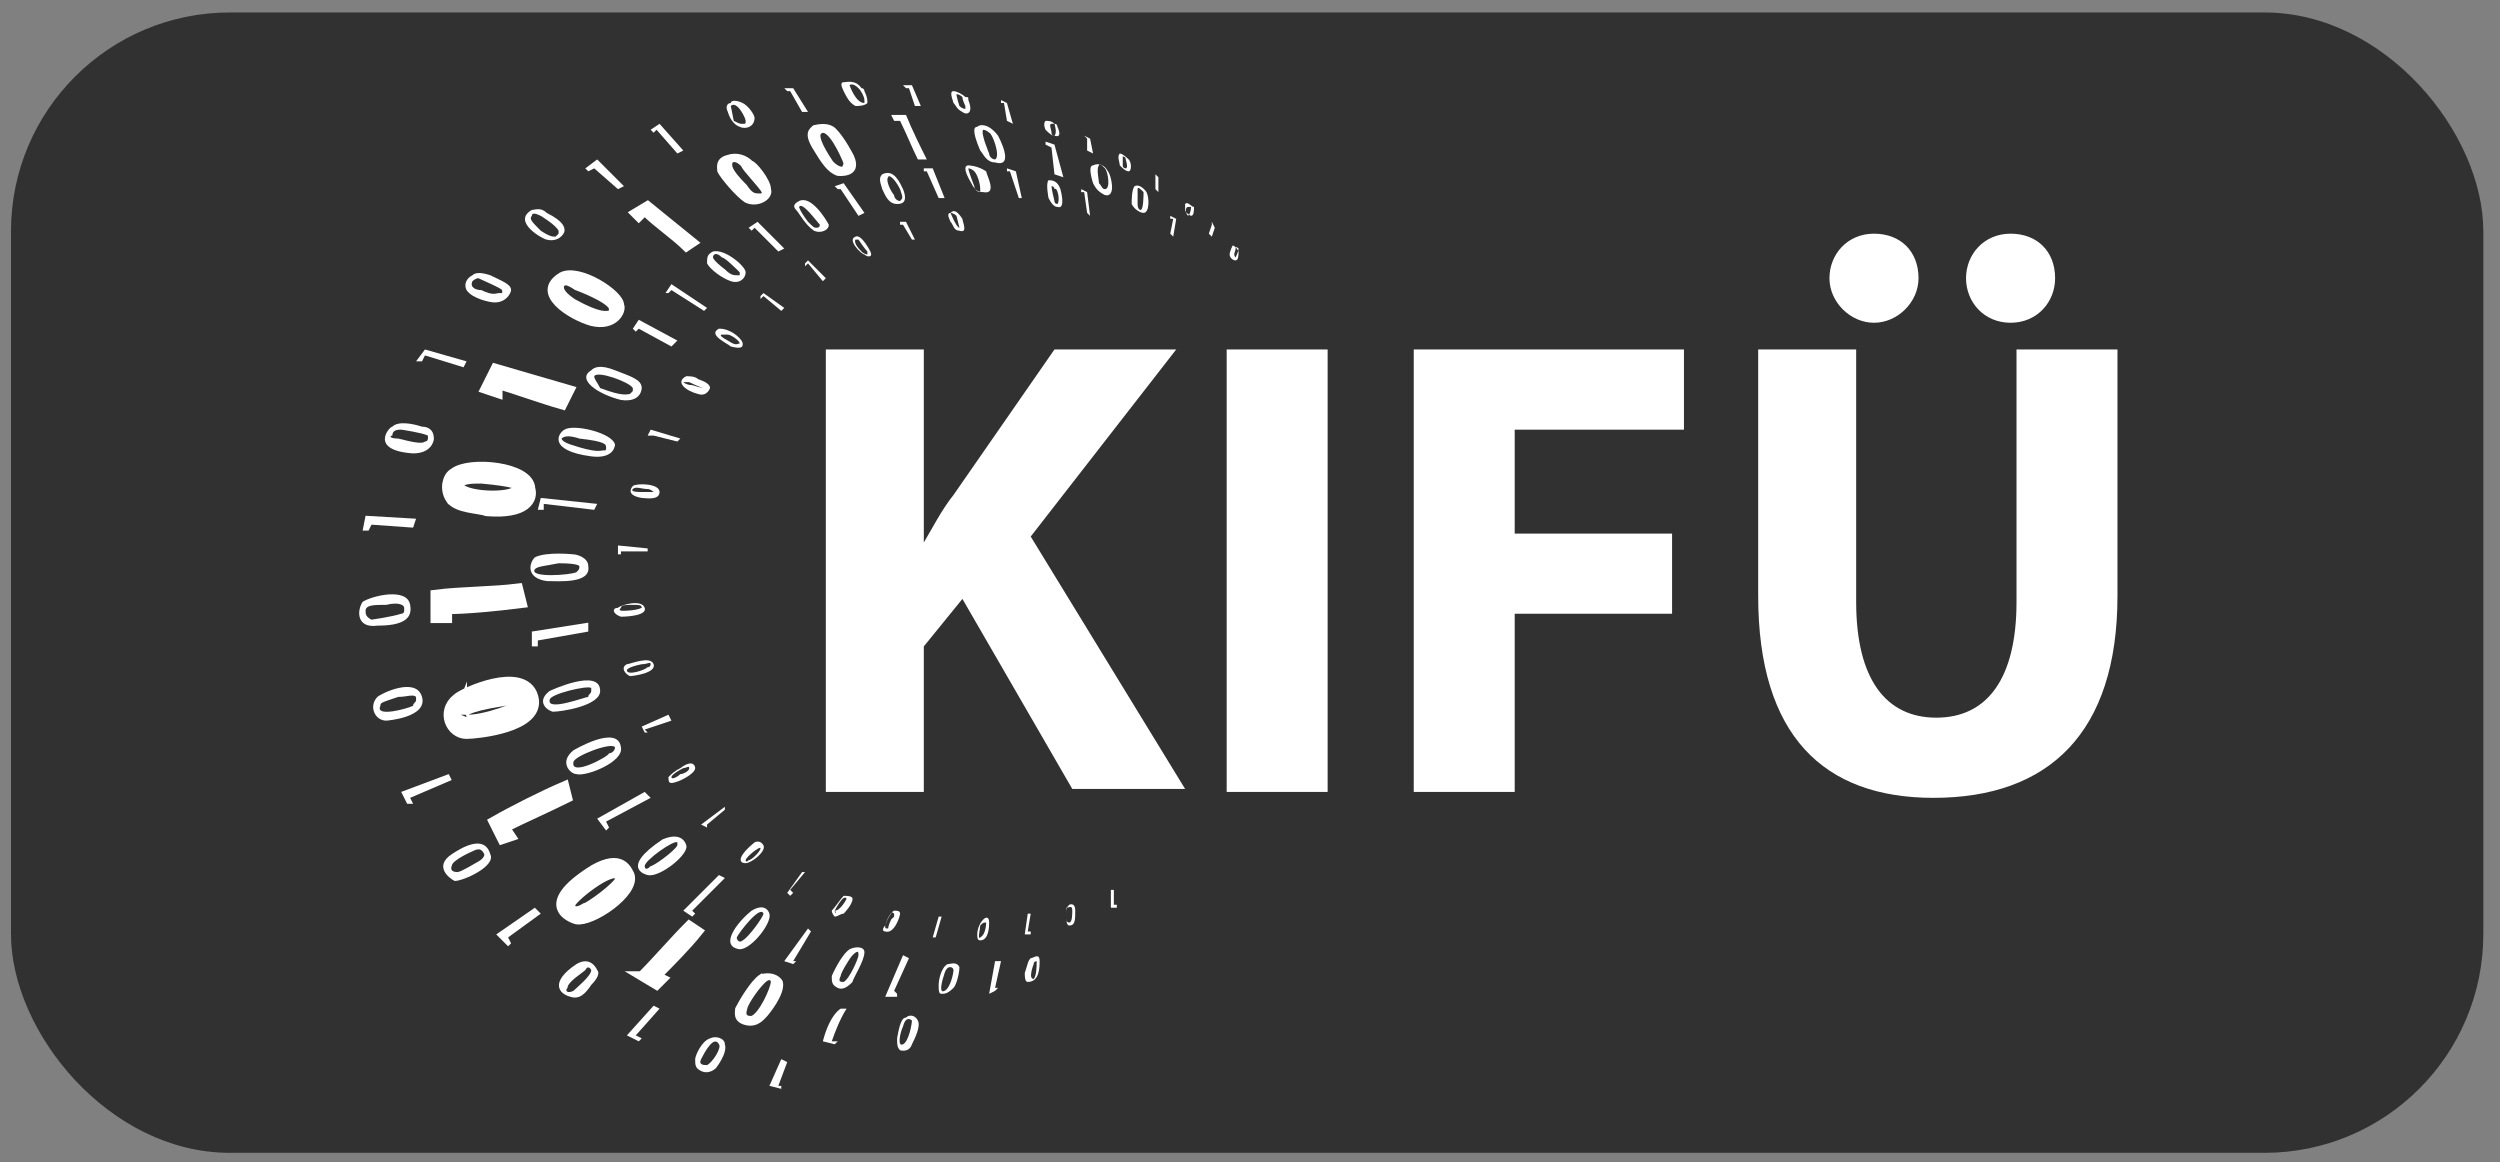 <?xml version="1.0" encoding="UTF-8" standalone="no"?>
<!-- Generator: Adobe Illustrator 21.0.0, SVG Export Plug-In . SVG Version: 6.00 Build 0)  -->

<svg
   xmlns:dc="http://purl.org/dc/elements/1.1/"
   xmlns:cc="http://creativecommons.org/ns#"
   xmlns:rdf="http://www.w3.org/1999/02/22-rdf-syntax-ns#"
   xmlns:svg="http://www.w3.org/2000/svg"
   xmlns="http://www.w3.org/2000/svg"
   xmlns:xlink="http://www.w3.org/1999/xlink"
   xmlns:sodipodi="http://sodipodi.sourceforge.net/DTD/sodipodi-0.dtd"
   xmlns:inkscape="http://www.inkscape.org/namespaces/inkscape"
   version="1.1"
   id="Réteg_1"
   x="0px"
   y="0px"
   width="114"
   height="53"
   viewBox="0 0 114 53"
   xml:space="preserve"
   sodipodi:docname="logo_kifu_gomb.svg"
   inkscape:version="0.92.3 (2405546, 2018-03-11)"><rect x="0" y="0" width="114" height="53" fill="#808080" stroke="none"/><defs
   id="defs962" /><sodipodi:namedview
   pagecolor="#ffffff"
   bordercolor="#666666"
   borderopacity="1"
   objecttolerance="10"
   gridtolerance="10"
   guidetolerance="10"
   inkscape:pageopacity="0"
   inkscape:pageshadow="2"
   inkscape:window-width="1920"
   inkscape:window-height="1020"
   id="namedview960"
   showgrid="false"
   inkscape:zoom="11.471572"
   inkscape:cx="57.764889"
   inkscape:cy="20.014262"
   inkscape:window-x="0"
   inkscape:window-y="31"
   inkscape:window-maximized="1"
   inkscape:current-layer="layer1" />
<style
   type="text/css"
   id="style507">
	.st0{display:none;}
	.st1{fill:#FFFFFF;}
	.st2{clip-path:url(#SVGID_2_);fill:#FFFFFF;}
	.st3{clip-path:url(#SVGID_4_);fill:#FFFFFF;}
	.st4{clip-path:url(#SVGID_6_);fill:#FFFFFF;}
	.st5{clip-path:url(#SVGID_8_);fill:#FFFFFF;}
	.st6{clip-path:url(#SVGID_10_);fill:#FFFFFF;}
	.st7{clip-path:url(#SVGID_12_);fill:#FFFFFF;}
	.st8{clip-path:url(#SVGID_14_);fill:#FFFFFF;}
	.st9{clip-path:url(#SVGID_16_);fill:#FFFFFF;}
	.st10{clip-path:url(#SVGID_18_);fill:#FFFFFF;}
	.st11{clip-path:url(#SVGID_20_);fill:#FFFFFF;}
	.st12{clip-path:url(#SVGID_22_);fill:#FFFFFF;}
	.st13{clip-path:url(#SVGID_24_);fill:#FFFFFF;}
	.st14{clip-path:url(#SVGID_26_);fill:#FFFFFF;}
	.st15{clip-path:url(#SVGID_28_);fill:#FFFFFF;}
	.st16{clip-path:url(#SVGID_28_);fill:none;stroke:#FFFFFF;stroke-width:0.106;stroke-miterlimit:10;}
	.st17{clip-path:url(#SVGID_28_);fill:none;stroke:#FFFFFF;stroke-width:0.317;stroke-miterlimit:10;}
	.st18{clip-path:url(#SVGID_28_);fill:none;stroke:#FFFFFF;stroke-width:0.423;stroke-miterlimit:10;}
	.st19{clip-path:url(#SVGID_28_);fill:none;stroke:#FFFFFF;stroke-width:0.431;stroke-miterlimit:10;}
	.st20{clip-path:url(#SVGID_28_);fill:none;stroke:#FFFFFF;stroke-width:0.427;stroke-miterlimit:10;}
	.st21{clip-path:url(#SVGID_28_);fill:none;stroke:#FFFFFF;stroke-width:0.211;stroke-miterlimit:10;}
	.st22{clip-path:url(#SVGID_30_);fill:#FFFFFF;}
	.st23{clip-path:url(#SVGID_32_);fill:#FFFFFF;}
	.st24{clip-path:url(#SVGID_34_);fill:#FFFFFF;}
	.st25{clip-path:url(#SVGID_36_);fill:#FFFFFF;}
	.st26{clip-path:url(#SVGID_38_);fill:#FFFFFF;}
	.st27{clip-path:url(#SVGID_40_);fill:#FFFFFF;}
	.st28{clip-path:url(#SVGID_42_);fill:#FFFFFF;}
	.st29{clip-path:url(#SVGID_44_);fill:#FFFFFF;}
	.st30{clip-path:url(#SVGID_46_);fill:#FFFFFF;}
	.st31{clip-path:url(#SVGID_48_);fill:#FFFFFF;}
	.st32{clip-path:url(#SVGID_50_);fill:#FFFFFF;}
	.st33{clip-path:url(#SVGID_52_);fill:#FFFFFF;}
	.st34{clip-path:url(#SVGID_54_);fill:#FFFFFF;}
</style>
<rect
   x="-0.4"
   y="17.7"
   class="st0"
   width="60.8"
   height="35"
   id="rect509"
   style="display:none" />





































































<g
   inkscape:groupmode="layer"
   id="layer1"
   inkscape:label="Layer 1"
   style="display:inline"
   transform="translate(0,18.2)"><rect
     style="fill:#313131;fill-opacity:1;stroke-width:1.655"
     id="rect966"
     width="112.739"
     height="52"
     x="0.501"
     y="-17.631"
     ry="9.978" /></g><g
   inkscape:groupmode="layer"
   id="layer2"
   inkscape:label="Layer 2"
   transform="translate(0,18.2)"><polygon
     style="fill:#FFFFFF"
     class="st1"
     points="25.5,28.1 25.7,28.1 25.7,28 25.6,28 25.6,27.5 25.5,27.5 "
     id="polygon511"
     transform="matrix(1.354,0,0,1.354,16.129,-14.856)" /><g
     id="g523"
     transform="matrix(1.354,0,0,1.354,16.129,-14.856)">
	<defs
   id="defs514">
		<rect
   id="SVGID_1_"
   x="0.1"
   y="0.2"
   width="59.4"
   height="34" />
	</defs>
	<clipPath
   id="SVGID_2_">
		<use
   xlink:href="#SVGID_1_"
   style="overflow:visible"
   id="use516"
   x="0"
   y="0"
   width="100%"
   height="100%" />
	</clipPath>
	<path
   class="st2"
   d="m 21.3,28.6 v 0 c 0,0 0,0.4 -0.2,0.5 -0.1,0.1 0,-0.3 0,-0.4 0.1,-0.1 0.1,-0.1 0.2,-0.1 0,-0.1 0,-0.1 0,0 0,0 0,0 0,0 M 21.2,28.5 C 21.1,28.6 21,28.8 21,29 c 0,0.1 0,0.2 0.1,0.2 0.3,0 0.3,-0.5 0.3,-0.6 0,-0.2 -0.1,-0.2 -0.2,-0.1"
   clip-path="url(#SVGID_2_)"
   id="path519"
   inkscape:connector-curvature="0"
   style="fill:#FFFFFF" />
	<path
   class="st2"
   d="m 24.2,28.2 c 0,0.1 0,0.4 -0.1,0.4 0,0 -0.1,0 -0.1,-0.1 0,0 0,-0.3 0,-0.4 0.1,0 0.2,-0.1 0.2,0.1 0,-0.1 0,-0.1 0,0 M 24.1,28 C 24,28.1 24,28.1 24,28.4 c 0,0.1 0,0.3 0.1,0.3 0.2,0 0.2,-0.2 0.2,-0.5 0,-0.3 -0.2,-0.2 -0.2,-0.2"
   clip-path="url(#SVGID_2_)"
   id="path521"
   inkscape:connector-curvature="0"
   style="fill:#FFFFFF" />
</g><polygon
     style="fill:#FFFFFF"
     class="st1"
     points="19.5,29.1 19.7,29.1 19.6,29.1 19.8,28.4 19.7,28.4 "
     id="polygon525"
     transform="matrix(1.354,0,0,1.354,16.129,-14.856)" /><polygon
     style="fill:#FFFFFF"
     class="st1"
     points="22.6,29 22.8,29 22.8,28.9 22.7,28.9 22.8,28.3 22.7,28.3 "
     id="polygon527"
     transform="matrix(1.354,0,0,1.354,16.129,-14.856)" /><g
     id="g539"
     transform="matrix(1.354,0,0,1.354,16.129,-14.856)">
	<defs
   id="defs530">
		<rect
   id="SVGID_3_"
   x="0.1"
   y="0.2"
   width="59.4"
   height="34" />
	</defs>
	<clipPath
   id="SVGID_4_">
		<use
   xlink:href="#SVGID_3_"
   style="overflow:visible"
   id="use532"
   x="0"
   y="0"
   width="100%"
   height="100%" />
	</clipPath>
	<path
   class="st3"
   d="m 16.2,28.2 c 0,0 0.3,-0.6 0.4,-0.4 0,0 0,0 0,0 0,0 -0.2,0.4 -0.4,0.4 0.1,0.1 0,0.1 0,0 m 0,0.2 c 0.1,0 0.2,-0.1 0.3,-0.1 0,0 0.3,-0.3 0.3,-0.5 0,-0.1 -0.2,-0.1 -0.3,-0.1 -0.1,0.1 -0.3,0.4 -0.4,0.5 0,0 0,0.1 0.1,0.2"
   clip-path="url(#SVGID_4_)"
   id="path535"
   inkscape:connector-curvature="0"
   style="fill:#FFFFFF" />
	<path
   class="st3"
   d="m 17.9,28.7 c 0,0 0,-0.1 0,0 0.1,-0.3 0.2,-0.4 0.2,-0.4 0,-0.1 0.1,0 0.1,0 0,0 0,0 0,0 0,0 0,0.1 0,0.1 l -0.1,0.1 C 18,28.7 18,28.8 18,28.8 c -0.1,0 -0.1,0 -0.1,-0.1 m 0,0.2 c 0.3,0.1 0.5,-0.5 0.5,-0.6 0,-0.1 -0.1,-0.1 -0.2,-0.1 -0.2,0.1 -0.3,0.5 -0.3,0.5 -0.1,0.1 -0.1,0.2 0,0.2"
   clip-path="url(#SVGID_4_)"
   id="path537"
   inkscape:connector-curvature="0"
   style="fill:#FFFFFF" />
</g><polygon
     style="fill:#FFFFFF"
     class="st1"
     points="9.8,22.2 9.9,22.2 9.8,22.1 10.7,21.8 10.6,21.6 9.7,22 "
     id="polygon541"
     transform="matrix(1.354,0,0,1.354,16.129,-14.856)" /><g
     id="g551"
     transform="matrix(1.354,0,0,1.354,16.129,-14.856)">
	<defs
   id="defs544">
		<rect
   id="SVGID_5_"
   x="0.1"
   y="0.2"
   width="59.4"
   height="34" />
	</defs>
	<clipPath
   id="SVGID_6_">
		<use
   xlink:href="#SVGID_5_"
   style="overflow:visible"
   id="use546"
   x="0"
   y="0"
   width="100%"
   height="100%" />
	</clipPath>
	<path
   class="st4"
   d="m 10.7,23.7 c 0,0 0,-0.1 0.4,-0.3 0.1,0 0.2,-0.1 0.2,0 0,0 0,0 0,0 0,0.1 -0.2,0.2 -0.3,0.2 -0.1,0.1 -0.3,0.2 -0.3,0.1 m 0.8,-0.3 c 0,-0.1 -0.1,-0.3 -0.5,0 -0.2,0.1 -0.3,0.2 -0.4,0.3 0,0.1 0,0.2 0.1,0.2 0.2,0 0.8,-0.3 0.8,-0.5"
   clip-path="url(#SVGID_6_)"
   id="path549"
   inkscape:connector-curvature="0"
   style="fill:#FFFFFF" />
</g><polygon
     style="fill:#FFFFFF"
     class="st1"
     points="14.7,27.7 14.8,27.6 14.7,27.5 15.2,26.9 15.1,26.9 14.6,27.6 "
     id="polygon553"
     transform="matrix(1.354,0,0,1.354,16.129,-14.856)" /><polygon
     style="fill:#FFFFFF"
     class="st1"
     points="12.5,24.7 11.7,25.3 11.9,25.4 11.9,25.3 12.5,24.8 "
     id="polygon555"
     transform="matrix(1.354,0,0,1.354,16.129,-14.856)" /><g
     id="g565"
     transform="matrix(1.354,0,0,1.354,16.129,-14.856)">
	<defs
   id="defs558">
		<rect
   id="SVGID_7_"
   x="0.1"
   y="0.2"
   width="59.4"
   height="34" />
	</defs>
	<clipPath
   id="SVGID_8_">
		<use
   xlink:href="#SVGID_7_"
   style="overflow:visible"
   id="use560"
   x="0"
   y="0"
   width="100%"
   height="100%" />
	</clipPath>
	<path
   class="st5"
   d="m 13.2,26.5 c 0,-0.1 0.5,-0.5 0.5,-0.4 0,0 0,0 0,0 0,0.1 -0.3,0.4 -0.4,0.4 -0.1,0.1 -0.1,0 -0.1,0 m 0,0.1 c 0.2,0 0.7,-0.4 0.6,-0.6 0,0 -0.1,-0.2 -0.3,-0.1 -0.5,0.4 -0.6,0.7 -0.3,0.7"
   clip-path="url(#SVGID_8_)"
   id="path563"
   inkscape:connector-curvature="0"
   style="fill:#FFFFFF" />
</g><polygon
     style="fill:#FFFFFF"
     class="st1"
     points="9,16.2 9,16.1 9.9,16.1 9.9,16 8.9,15.9 8.9,16.2 "
     id="polygon567"
     transform="matrix(1.354,0,0,1.354,16.129,-14.856)" /><g
     id="g581"
     transform="matrix(1.354,0,0,1.354,16.129,-14.856)">
	<defs
   id="defs570">
		<rect
   id="SVGID_9_"
   x="0.1"
   y="0.2"
   width="59.4"
   height="34" />
	</defs>
	<clipPath
   id="SVGID_10_">
		<use
   xlink:href="#SVGID_9_"
   style="overflow:visible"
   id="use572"
   x="0"
   y="0"
   width="100%"
   height="100%" />
	</clipPath>
	<path
   class="st6"
   d="m 9.7,18 c 0,0 0,0.1 0,0 -0.2,0.1 -0.6,0.1 -0.6,0.1 -0.1,0 -0.2,0 -0.1,-0.1 0,-0.1 0.2,-0.1 0.4,-0.1 0.2,0 0.3,0 0.3,0.1 0,0 0,0 0,0 m 0.1,0 C 9.7,17.7 9,17.9 8.9,18 8.7,18 8.7,18.2 9,18.3 c 0,0 0.9,0 0.8,-0.3"
   clip-path="url(#SVGID_10_)"
   id="path575"
   inkscape:connector-curvature="0"
   style="fill:#FFFFFF" />
	<path
   class="st6"
   d="m 9.4,14 c 0.1,-0.1 0.3,0 0.5,0 0.1,0 0.2,0.1 0.2,0.1 0,0 0,0 0,0 -0.1,0 -0.3,0 -0.4,0 -0.1,0 -0.4,0 -0.3,-0.1 m 0.9,0.1 c 0,-0.3 -0.8,-0.3 -0.9,-0.2 0,0 -0.3,0.3 0.3,0.4 0.1,0 0.6,0.1 0.6,-0.2"
   clip-path="url(#SVGID_10_)"
   id="path577"
   inkscape:connector-curvature="0"
   style="fill:#FFFFFF" />
	<path
   class="st6"
   d="m 9.2,20.1 c 0,0 0,-0.1 0.5,-0.2 0.2,0 0.3,-0.1 0.3,0 0,0 0,0 0,0 0,0 0,0.1 -0.1,0.1 -0.1,0.1 -0.7,0.3 -0.7,0.1 m 0.9,-0.2 c -0.1,-0.3 -0.8,0 -0.9,0 -0.2,0.1 -0.1,0.3 0.1,0.4 0.1,0 0.9,-0.1 0.8,-0.4"
   clip-path="url(#SVGID_10_)"
   id="path579"
   inkscape:connector-curvature="0"
   style="fill:#FFFFFF" />
</g><polygon
     style="fill:#FFFFFF"
     class="st1"
     points="9.9,12.2 10.1,12.2 10.9,12.4 11,12.3 10,12 "
     id="polygon583"
     transform="matrix(1.354,0,0,1.354,16.129,-14.856)" /><g
     id="g595"
     transform="matrix(1.354,0,0,1.354,16.129,-14.856)">
	<defs
   id="defs586">
		<rect
   id="SVGID_11_"
   x="0.1"
   y="0.2"
   width="59.4"
   height="34" />
	</defs>
	<clipPath
   id="SVGID_12_">
		<use
   xlink:href="#SVGID_11_"
   style="overflow:visible"
   id="use588"
   x="0"
   y="0"
   width="100%"
   height="100%" />
	</clipPath>
	<path
   class="st7"
   d="m 13,9.1 c 0,0 0,0 0,0 -0.1,0 -0.1,0.1 -0.4,-0.1 -0.2,-0.1 -0.3,-0.2 -0.2,-0.2 0,0 0.1,0 0.2,0 0.1,0 0.4,0.2 0.4,0.3 0,0 0,0 0,0 m 0.1,0 v 0 C 13.1,9 12.9,8.8 12.7,8.7 12.5,8.6 12.4,8.6 12.3,8.6 c -0.4,0.2 0.3,0.5 0.4,0.6 0.4,0.1 0.4,0 0.4,-0.1"
   clip-path="url(#SVGID_12_)"
   id="path591"
   inkscape:connector-curvature="0"
   style="fill:#FFFFFF" />
	<path
   class="st7"
   d="m 11.1,10.4 c 0,0 0.1,0 0.2,0 0,0 0.4,0.2 0.5,0.2 0,0 0,0 0,0 0,0 0,0 0,0 0,0 -0.1,0 -0.4,-0.1 -0.2,0 -0.3,-0.1 -0.3,-0.1 m 0.5,0.4 c 0.3,0.1 0.4,-0.2 0.4,-0.2 0,-0.1 -0.1,-0.2 -0.4,-0.3 -0.1,-0.1 -0.3,-0.1 -0.4,-0.1 -0.4,0.2 0,0.5 0.4,0.6"
   clip-path="url(#SVGID_12_)"
   id="path593"
   inkscape:connector-curvature="0"
   style="fill:#FFFFFF" />
</g><polygon
     style="fill:#FFFFFF"
     class="st1"
     points="13.7,7.6 13.8,7.5 14.4,8 14.5,7.9 13.8,7.4 13.7,7.5 "
     id="polygon597"
     transform="matrix(1.354,0,0,1.354,16.129,-14.856)" /><g
     id="g607"
     transform="matrix(1.354,0,0,1.354,16.129,-14.856)">
	<defs
   id="defs600">
		<rect
   id="SVGID_13_"
   x="0.1"
   y="0.2"
   width="59.4"
   height="34" />
	</defs>
	<clipPath
   id="SVGID_14_">
		<use
   xlink:href="#SVGID_13_"
   style="overflow:visible"
   id="use602"
   x="0"
   y="0"
   width="100%"
   height="100%" />
	</clipPath>
	<path
   class="st8"
   d="M 17.1,6 C 16.8,5.7 16.9,5.6 16.9,5.6 c 0,0 0.1,0 0.1,0 0,0 0.2,0.3 0.3,0.4 0,0 0,0 0,0.1 0,0 -0.1,0 -0.2,-0.1 m 0.3,0 c 0,0 -0.3,-0.6 -0.5,-0.5 -0.3,0.1 0.2,0.6 0.3,0.6 0.1,0.1 0.3,0.1 0.2,-0.1"
   clip-path="url(#SVGID_14_)"
   id="path605"
   inkscape:connector-curvature="0"
   style="fill:#FFFFFF" />
</g><polygon
     style="fill:#FFFFFF"
     class="st1"
     points="15.2,6.5 15.3,6.4 15.8,7 15.9,6.9 15.3,6.3 15.2,6.4 "
     id="polygon609"
     transform="matrix(1.354,0,0,1.354,16.129,-14.856)" /><polygon
     style="fill:#FFFFFF"
     class="st1"
     points="18.4,5.1 18.5,5.1 18.8,5.6 18.9,5.6 18.6,5 18.4,5 "
     id="polygon611"
     transform="matrix(1.354,0,0,1.354,16.129,-14.856)" /><g
     id="g627"
     transform="matrix(1.354,0,0,1.354,16.129,-14.856)">
	<defs
   id="defs614">
		<rect
   id="SVGID_15_"
   x="0.1"
   y="0.2"
   width="59.4"
   height="34" />
	</defs>
	<clipPath
   id="SVGID_16_">
		<use
   xlink:href="#SVGID_15_"
   style="overflow:visible"
   id="use616"
   x="0"
   y="0"
   width="100%"
   height="100%" />
	</clipPath>
	<path
   class="st9"
   d="m 20.4,5.2 c -0.1,0 -0.3,-0.5 -0.3,-0.5 0,0 0.1,0 0.2,0.1 0.1,0.4 0.1,0.4 0.1,0.4 M 20.1,4.7 C 20,4.7 20,4.8 20.1,5 20.2,5.1 20.2,5.3 20.4,5.3 20.7,5.4 20.5,5 20.5,4.9 20.3,4.6 20.2,4.6 20.1,4.7"
   clip-path="url(#SVGID_16_)"
   id="path619"
   inkscape:connector-curvature="0"
   style="fill:#FFFFFF" />
	<path
   class="st9"
   d="m 22.9,30 c 0,-0.1 0.1,-0.1 0.1,-0.1 0,0 0,0.1 0,0.1 0,0 0,0.4 -0.1,0.5 -0.2,0 0,-0.5 0,-0.5 m 0.2,-0.1 c 0,-0.3 -0.2,-0.1 -0.3,-0.1 -0.1,0.1 -0.1,0.2 -0.2,0.5 0,0.1 0,0.3 0.1,0.3 0.4,0 0.4,-0.5 0.4,-0.7"
   clip-path="url(#SVGID_16_)"
   id="path621"
   inkscape:connector-curvature="0"
   style="fill:#FFFFFF" />
	<path
   class="st9"
   d="m 9.8,26.7 c 0,-0.2 1,-0.9 1.1,-0.8 0,0 0,0.1 0,0.1 -0.1,0.2 -0.8,0.7 -0.9,0.7 -0.2,0.2 -0.2,0 -0.2,0 M 9.9,27 c 0.4,0.1 1.4,-0.7 1.3,-1 0,0 -0.1,-0.5 -0.8,-0.2 -1.5,1 -0.5,1.2 -0.5,1.2"
   clip-path="url(#SVGID_16_)"
   id="path623"
   inkscape:connector-curvature="0"
   style="fill:#FFFFFF" />
	<path
   class="st9"
   d="m 7.6,16.6 c 0,0 0,0 0,0 0,0.1 0,0.1 -0.1,0.2 -0.2,0.1 -1.6,0.2 -1.4,-0.1 0.1,-0.1 0.3,-0.1 0.8,-0.2 0.7,0 0.7,0.1 0.7,0.1 M 6.1,16.3 c -0.2,0.2 -0.3,0.7 0.4,0.8 0.4,0 1.5,0.1 1.4,-0.5 0,-0.3 -0.4,-0.4 -0.5,-0.4 0,0 -0.9,-0.1 -1.3,0.1"
   clip-path="url(#SVGID_16_)"
   id="path625"
   inkscape:connector-curvature="0"
   style="fill:#FFFFFF" />
</g><polygon
     style="fill:#FFFFFF"
     class="st1"
     points="6.2,19.3 6.2,19.1 7.9,18.8 7.9,18.5 6,18.8 6,19.3 "
     id="polygon629"
     transform="matrix(1.354,0,0,1.354,16.129,-14.856)" /><g
     id="g639"
     transform="matrix(1.354,0,0,1.354,16.129,-14.856)">
	<defs
   id="defs632">
		<rect
   id="SVGID_17_"
   x="0.1"
   y="0.2"
   width="59.4"
   height="34" />
	</defs>
	<clipPath
   id="SVGID_18_">
		<use
   xlink:href="#SVGID_17_"
   style="overflow:visible"
   id="use634"
   x="0"
   y="0"
   width="100%"
   height="100%" />
	</clipPath>
	<path
   class="st10"
   d="m 7.4,23.2 c 0,-0.2 1.3,-0.7 1.4,-0.5 0,0 0,0 0,0 0,0.1 -0.1,0.2 -0.2,0.2 0,0.1 -1.3,0.8 -1.2,0.3 m 0.1,0.4 C 7.8,23.7 9.1,23.2 9,22.7 8.9,21.9 7.4,22.8 7.4,22.8 6.9,23.2 7.3,23.6 7.5,23.6"
   clip-path="url(#SVGID_18_)"
   id="path637"
   inkscape:connector-curvature="0"
   style="fill:#FFFFFF" />
</g><polygon
     style="fill:#FFFFFF"
     class="st1"
     points="8.2,25.1 8.5,25.5 8.6,25.4 8.5,25.2 10,24.4 9.8,24.2 "
     id="polygon641"
     transform="matrix(1.354,0,0,1.354,16.129,-14.856)" /><polygon
     style="fill:#FFFFFF"
     class="st1"
     points="6.4,14.7 6.4,14.5 8.1,14.7 8.2,14.5 6.3,14.3 6.2,14.7 "
     id="polygon643"
     transform="matrix(1.354,0,0,1.354,16.129,-14.856)" /><polygon
     style="fill:#FFFFFF"
     class="st1"
     points="11.1,28.2 11.4,28.4 11.5,28.3 11.4,28.2 12.5,27.1 12.3,27 "
     id="polygon645"
     transform="matrix(1.354,0,0,1.354,16.129,-14.856)" /><g
     id="g661"
     transform="matrix(1.354,0,0,1.354,16.129,-14.856)">
	<defs
   id="defs648">
		<rect
   id="SVGID_19_"
   x="0.1"
   y="0.2"
   width="59.4"
   height="34" />
	</defs>
	<clipPath
   id="SVGID_20_">
		<use
   xlink:href="#SVGID_19_"
   style="overflow:visible"
   id="use650"
   x="0"
   y="0"
   width="100%"
   height="100%" />
	</clipPath>
	<path
   class="st11"
   d="m 8.5,12.6 c 0,0 0,0 0,0 0,0.1 0,0.1 -0.1,0.1 -0.1,0 -0.2,0.1 -1.1,-0.2 C 7,12.4 7,12.3 7,12.3 c 0.1,-0.1 0.3,-0.1 0.6,0 0.9,0.1 0.9,0.2 0.9,0.3 M 7.1,12 C 6.9,12.1 6.5,12.7 8,12.9 8.8,13 8.8,12.5 8.8,12.5 8.7,12.1 7.4,11.8 7.1,12"
   clip-path="url(#SVGID_20_)"
   id="path653"
   inkscape:connector-curvature="0"
   style="fill:#FFFFFF" />
	<path
   class="st11"
   d="m 6.6,21.1 c 0,-0.2 1.3,-0.5 1.4,-0.4 0,0 0,0.1 0,0.1 0,0.1 -0.1,0.1 -0.1,0.2 -0.1,0 -1.4,0.5 -1.3,0.1 m 0.1,0.4 c 0.3,0 1.6,-0.2 1.6,-0.7 0,-0.8 -1.7,0 -1.7,0 -0.4,0.3 -0.2,0.6 0.1,0.7"
   clip-path="url(#SVGID_20_)"
   id="path655"
   inkscape:connector-curvature="0"
   style="fill:#FFFFFF" />
	<path
   class="st11"
   d="m 20.2,30.2 c 0,0.1 -0.1,0.6 -0.3,0.7 -0.2,0.1 -0.1,-0.3 0,-0.6 0.1,-0.3 0.3,-0.2 0.3,-0.1 0,0 0,0 0,0 M 20,30 c -0.2,0.1 -0.3,0.5 -0.3,0.7 0,0.2 0,0.3 0.1,0.3 0.1,0 0.2,0 0.4,-0.2 0.1,-0.1 0.2,-0.5 0.2,-0.7 C 20.3,29.9 20.1,30 20,30"
   clip-path="url(#SVGID_20_)"
   id="path657"
   inkscape:connector-curvature="0"
   style="fill:#FFFFFF" />
	<path
   class="st11"
   d="m 16.5,30.6 c -0.1,0 -0.2,0 -0.1,-0.2 0,-0.1 0.3,-0.6 0.4,-0.7 0.2,-0.2 0.2,-0.1 0.2,0 0,0 0,0 0,0 0,0.1 -0.3,0.8 -0.5,0.9 m 0.7,-1 c 0,-0.2 -0.3,-0.2 -0.5,-0.1 -0.3,0.2 -0.6,0.9 -0.6,0.9 0,0.2 0,0.3 0.2,0.4 0.2,0.1 0.4,-0.1 0.5,-0.2 0,-0.1 0.4,-0.7 0.4,-1"
   clip-path="url(#SVGID_20_)"
   id="path659"
   inkscape:connector-curvature="0"
   style="fill:#FFFFFF" />
</g><polygon
     style="fill:#FFFFFF"
     class="st1"
     points="18.2,30.9 18.7,29.8 18.5,29.7 17.9,31.1 18.3,31.1 18.3,31 "
     id="polygon663"
     transform="matrix(1.354,0,0,1.354,16.129,-14.856)" /><polygon
     style="fill:#FFFFFF"
     class="st1"
     points="21.4,31 21.6,30.9 21.7,30.8 21.6,30.8 21.8,29.9 21.6,29.9 "
     id="polygon665"
     transform="matrix(1.354,0,0,1.354,16.129,-14.856)" /><polygon
     style="fill:#FFFFFF"
     class="st1"
     points="14.8,29.9 15.4,28.9 15.3,28.8 14.5,29.9 14.8,30 14.9,29.9 "
     id="polygon667"
     transform="matrix(1.354,0,0,1.354,16.129,-14.856)" /><g
     id="g679"
     transform="matrix(1.354,0,0,1.354,16.129,-14.856)">
	<defs
   id="defs670">
		<rect
   id="SVGID_21_"
   x="0.1"
   y="0.2"
   width="59.4"
   height="34" />
	</defs>
	<clipPath
   id="SVGID_22_">
		<use
   xlink:href="#SVGID_21_"
   style="overflow:visible"
   id="use672"
   x="0"
   y="0"
   width="100%"
   height="100%" />
	</clipPath>
	<path
   class="st12"
   d="m 13.8,28.3 c 0,0.1 -0.5,0.8 -0.7,0.9 -0.1,0.1 -0.2,0 -0.2,-0.1 0.1,-0.2 0.8,-1.1 0.9,-0.8 0,0 0,0 0,0 m 0.2,0 c 0,0 -0.1,-0.4 -0.6,-0.1 -0.5,0.4 -1.1,1.2 -0.4,1.3 0.4,0 1.1,-0.9 1,-1.2"
   clip-path="url(#SVGID_22_)"
   id="path675"
   inkscape:connector-curvature="0"
   style="fill:#FFFFFF" />
	<path
   class="st12"
   d="m 12.4,6.2 c 0.1,0 0.5,0.4 0.6,0.5 0,0 0,0.1 0,0.1 0,0 0,0 -0.1,0 -0.1,0 -0.2,0 -0.4,-0.2 -0.4,-0.3 -0.4,-0.4 -0.4,-0.4 0,-0.1 0.1,-0.2 0.3,0 M 11.9,6.4 C 12,6.6 12.4,6.9 12.7,7 13,7.1 13.2,6.9 13.2,6.7 13.2,6.5 12.5,5.9 12.1,6 11.9,6.1 11.9,6.2 11.9,6.4"
   clip-path="url(#SVGID_22_)"
   id="path677"
   inkscape:connector-curvature="0"
   style="fill:#FFFFFF" />
</g><polygon
     style="fill:#FFFFFF"
     class="st1"
     points="10.7,9.2 10.9,9 9.6,8.3 9.4,8.6 9.5,8.7 9.6,8.6 "
     id="polygon681"
     transform="matrix(1.354,0,0,1.354,16.129,-14.856)" /><g
     id="g691"
     transform="matrix(1.354,0,0,1.354,16.129,-14.856)">
	<defs
   id="defs684">
		<rect
   id="SVGID_23_"
   x="0.1"
   y="0.2"
   width="59.4"
   height="34" />
	</defs>
	<clipPath
   id="SVGID_24_">
		<use
   xlink:href="#SVGID_23_"
   style="overflow:visible"
   id="use686"
   x="0"
   y="0"
   width="100%"
   height="100%" />
	</clipPath>
	<path
   class="st13"
   d="m 8.1,10.2 c 0.1,-0.2 1.2,0.2 1.3,0.4 0,0 0,0.1 0,0.1 0,0 0,0 -0.1,0.1 -0.1,0 -0.2,0.1 -1,-0.2 C 8.2,10.4 8.1,10.3 8.1,10.2 M 9,11 C 9.7,11.1 9.7,10.6 9.7,10.6 9.7,10.3 9.3,10.2 8.8,10 8.3,9.8 8.1,9.9 8,10 c -0.5,0.3 0.2,0.8 1,1"
   clip-path="url(#SVGID_24_)"
   id="path689"
   inkscape:connector-curvature="0"
   style="fill:#FFFFFF" />
</g><polygon
     style="fill:#FFFFFF"
     class="st1"
     points="11.9,7.9 10.7,7.1 10.5,7.4 10.6,7.4 10.7,7.3 11.8,8 "
     id="polygon693"
     transform="matrix(1.354,0,0,1.354,16.129,-14.856)" /><polygon
     style="fill:#FFFFFF"
     class="st1"
     points="16.3,3.9 16.4,3.9 17,4.8 17.2,4.7 16.5,3.7 16.2,3.8 "
     id="polygon695"
     transform="matrix(1.354,0,0,1.354,16.129,-14.856)" /><g
     id="g707"
     transform="matrix(1.354,0,0,1.354,16.129,-14.856)">
	<defs
   id="defs698">
		<rect
   id="SVGID_25_"
   x="0.1"
   y="0.2"
   width="59.4"
   height="34" />
	</defs>
	<clipPath
   id="SVGID_26_">
		<use
   xlink:href="#SVGID_25_"
   style="overflow:visible"
   id="use700"
   x="0"
   y="0"
   width="100%"
   height="100%" />
	</clipPath>
	<path
   class="st14"
   d="M 15.6,5.2 C 15.5,5.2 15.5,5.2 15.3,5 15,4.6 15,4.5 15,4.5 c 0.1,-0.2 0.6,0.5 0.7,0.6 0,0 0,0.1 -0.1,0.1 M 15,4.3 c -0.2,0.1 -0.2,0.2 -0.1,0.3 0.1,0.1 0.3,0.5 0.6,0.7 0.2,0.1 0.5,0 0.5,-0.2 -0.1,-0.2 -0.6,-1 -1,-0.8"
   clip-path="url(#SVGID_26_)"
   id="path703"
   inkscape:connector-curvature="0"
   style="fill:#FFFFFF" />
	<path
   class="st14"
   d="M 18.4,4.3 C 18.3,4.3 18.2,4.2 18.2,4.1 18.1,4 17.9,3.6 18,3.5 c 0,-0.1 0.2,0 0.4,0.4 0.1,0.3 0.1,0.3 0,0.4 M 17.8,3.4 c -0.1,0.1 -0.1,0.2 0,0.5 0.1,0.2 0.2,0.5 0.5,0.5 0.1,0 0.4,0 0.2,-0.5 C 18.4,3.7 18.2,3.2 17.8,3.4"
   clip-path="url(#SVGID_26_)"
   id="path705"
   inkscape:connector-curvature="0"
   style="fill:#FFFFFF" />
</g><polygon
     style="fill:#FFFFFF"
     class="st1"
     points="13.4,5.3 13.5,5.2 14.3,6 14.5,5.9 13.6,5 13.3,5.2 "
     id="polygon709"
     transform="matrix(1.354,0,0,1.354,16.129,-14.856)" /><polygon
     style="fill:#FFFFFF"
     class="st1"
     points="22.1,3.3 22.4,4.2 22.5,4.2 22.3,3.3 22,3.2 22,3.3 "
     id="polygon711"
     transform="matrix(1.354,0,0,1.354,16.129,-14.856)" /><polygon
     style="fill:#FFFFFF"
     class="st1"
     points="24.6,4 24.7,4.7 24.8,4.8 24.7,4 24.5,3.9 24.5,4 "
     id="polygon713"
     transform="matrix(1.354,0,0,1.354,16.129,-14.856)" /><polygon
     style="fill:#FFFFFF"
     class="st1"
     points="19.5,3.2 19.2,3.2 19.2,3.3 19.3,3.3 19.7,4.2 19.9,4.2 "
     id="polygon715"
     transform="matrix(1.354,0,0,1.354,16.129,-14.856)" /><g
     id="g779"
     transform="matrix(1.354,0,0,1.354,16.129,-14.856)">
	<defs
   id="defs718">
		<rect
   id="SVGID_27_"
   x="0.1"
   y="0.2"
   width="59.4"
   height="34" />
	</defs>
	<clipPath
   id="SVGID_28_">
		<use
   xlink:href="#SVGID_27_"
   style="overflow:visible"
   id="use720"
   x="0"
   y="0"
   width="100%"
   height="100%" />
	</clipPath>
	<path
   class="st15"
   d="m 21.1,3.9 c 0,0.1 0,0.1 0,0.1 -0.1,0 -0.2,-0.1 -0.2,-0.2 0,0 -0.2,-0.5 -0.2,-0.6 0,0 0.1,0 0.2,0.1 0.1,0.1 0.2,0.4 0.2,0.6 M 20.7,3.1 c -0.1,0 -0.2,0.1 0.1,0.6 C 20.9,3.9 21,4 21.2,4 21.7,4.1 21.3,3.4 21.3,3.3 21,3.1 20.7,3.1 20.7,3.1"
   clip-path="url(#SVGID_28_)"
   id="path723"
   inkscape:connector-curvature="0"
   style="fill:#FFFFFF" />
	<path
   class="st15"
   d="m 23.7,4.4 c 0,0 -0.1,0 -0.1,-0.1 0,0 -0.1,-0.4 -0.1,-0.5 0,0 0.1,0 0.1,0.1 0.1,-0.1 0.2,0.4 0.1,0.5 M 23.4,3.6 c -0.1,0.1 0,0.6 0,0.6 0.1,0.2 0.2,0.3 0.3,0.3 C 24,4.6 23.8,3.9 23.8,3.9 23.7,3.6 23.5,3.6 23.4,3.6"
   clip-path="url(#SVGID_28_)"
   id="path725"
   inkscape:connector-curvature="0"
   style="fill:#FFFFFF" />
	<path
   class="st15"
   d="m 15.8,32.6 0.4,0.1 0.1,-0.1 h -0.2 c 0.1,-0.3 0.3,-0.8 0.5,-1.1 h -0.2 c -0.3,0.2 -0.5,0.7 -0.6,1.1"
   clip-path="url(#SVGID_28_)"
   id="path727"
   inkscape:connector-curvature="0"
   style="fill:#FFFFFF" />
	<path
   class="st15"
   d="m 13.4,31.8 c -0.1,0 -0.3,0 -0.2,-0.3 0,-0.1 0.3,-0.6 0.6,-0.9 0.2,-0.2 0.3,-0.1 0.3,0 0,0.2 -0.4,1.1 -0.7,1.2 m 0.3,-1.4 c -0.3,0.2 -0.7,0.9 -0.8,1.1 0,0.1 -0.1,0.4 0.3,0.5 0.4,0.1 0.6,-0.2 0.7,-0.3 0,0 0.6,-0.7 0.5,-1.1 -0.1,-0.2 -0.4,-0.3 -0.7,-0.2"
   clip-path="url(#SVGID_28_)"
   id="path729"
   inkscape:connector-curvature="0"
   style="fill:#FFFFFF" />
	<path
   class="st16"
   d="m 13.4,31.8 c -0.1,0 -0.3,0 -0.2,-0.3 0,-0.1 0.3,-0.6 0.6,-0.9 0.2,-0.2 0.3,-0.1 0.3,0 0,0.2 -0.4,1.1 -0.7,1.2 z m 0.3,-1.4 c -0.3,0.2 -0.7,0.9 -0.8,1.1 0,0.1 -0.1,0.4 0.3,0.5 0.4,0.1 0.6,-0.2 0.7,-0.3 0,0 0.6,-0.7 0.5,-1.1 -0.1,-0.2 -0.4,-0.3 -0.7,-0.2 z"
   clip-path="url(#SVGID_28_)"
   id="path731"
   inkscape:connector-curvature="0"
   style="fill:none;stroke:#FFFFFF;stroke-width:0.106;stroke-miterlimit:10" />
	<path
   class="st15"
   d="m 18.8,31.9 c 0,0.1 -0.1,0.7 -0.3,0.8 -0.2,0.1 -0.1,-0.4 0,-0.6 0.1,-0.4 0.3,-0.2 0.3,-0.2 0,0 0,0 0,0 m -0.2,-0.1 c -0.1,0 -0.2,0.1 -0.3,0.7 0,0.2 0,0.3 0.1,0.4 0,0 0.3,0.1 0.4,-0.2 0.1,-0.2 0.3,-0.6 0.2,-0.8 -0.1,-0.2 -0.3,-0.2 -0.4,-0.1"
   clip-path="url(#SVGID_28_)"
   id="path733"
   inkscape:connector-curvature="0"
   style="fill:#FFFFFF" />
	<path
   class="st15"
   d="m 9.7,30.4 0.5,0.3 0.2,-0.2 -0.2,-0.1 c 0.4,-0.4 1,-1 1.4,-1.5 l -0.3,-0.2 c -0.5,0.5 -1.1,1.2 -1.6,1.7"
   clip-path="url(#SVGID_28_)"
   id="path735"
   inkscape:connector-curvature="0"
   style="fill:#FFFFFF" />
	<path
   class="st17"
   d="m 9.7,30.4 0.5,0.3 0.2,-0.2 -0.2,-0.1 c 0.4,-0.4 1,-1 1.4,-1.5 l -0.3,-0.2 c -0.5,0.5 -1.1,1.2 -1.6,1.7 z"
   clip-path="url(#SVGID_28_)"
   id="path737"
   inkscape:connector-curvature="0"
   style="fill:none;stroke:#FFFFFF;stroke-width:0.317;stroke-miterlimit:10" />
	<path
   class="st15"
   d="m 4.8,10.4 c 0.7,0.2 1.5,0.5 2.2,0.7 L 7.2,10.7 C 6.5,10.5 5.5,10.2 4.8,10 l -0.3,0.6 0.3,0.1 z"
   clip-path="url(#SVGID_28_)"
   id="path739"
   inkscape:connector-curvature="0"
   style="fill:#FFFFFF" />
	<path
   class="st18"
   d="m 4.8,10.4 c 0.7,0.2 1.5,0.5 2.2,0.7 L 7.2,10.7 C 6.5,10.5 5.5,10.2 4.8,10 l -0.3,0.6 0.3,0.1 z"
   clip-path="url(#SVGID_28_)"
   id="path741"
   inkscape:connector-curvature="0"
   style="fill:none;stroke:#FFFFFF;stroke-width:0.423;stroke-miterlimit:10" />
	<path
   class="st15"
   d="m 3.5,13.8 c 0.1,-0.2 0.5,-0.2 0.8,-0.2 1.1,0.1 1.3,0.2 1.3,0.3 0,0 0,0.1 0,0.1 0,0 0,0.1 -0.1,0.1 -0.3,0.3 -2.2,0.2 -2,-0.3 m -0.2,0.5 c 0.2,0.3 0.9,0.3 1.2,0.4 C 5.8,14.8 6,14.3 5.9,14 5.9,13.3 3.9,13.1 3.4,13.5 3.2,13.6 3.1,14 3.3,14.3"
   clip-path="url(#SVGID_28_)"
   id="path743"
   inkscape:connector-curvature="0"
   style="fill:#FFFFFF" />
	<path
   class="st19"
   d="m 3.5,13.8 c 0.1,-0.2 0.5,-0.2 0.8,-0.2 1.1,0.1 1.3,0.2 1.3,0.3 0,0 0,0.1 0,0.1 0,0 0,0.1 -0.1,0.1 -0.3,0.3 -2.2,0.2 -2,-0.3 z m -0.2,0.5 c 0.2,0.3 0.9,0.3 1.2,0.4 C 5.8,14.8 6,14.3 5.9,14 5.9,13.3 3.9,13.1 3.4,13.5 3.2,13.6 3.1,14 3.3,14.3 Z"
   clip-path="url(#SVGID_28_)"
   id="path745"
   inkscape:connector-curvature="0"
   style="fill:none;stroke:#FFFFFF;stroke-width:0.431;stroke-miterlimit:10" />
	<path
   class="st15"
   d="M 7.1,24 C 6.4,24.3 5.4,24.8 4.7,25.2 L 5,25.8 5.3,25.7 5.1,25.4 c 0.6,-0.3 1.5,-0.7 2.1,-1 z"
   clip-path="url(#SVGID_28_)"
   id="path747"
   inkscape:connector-curvature="0"
   style="fill:#FFFFFF" />
	<path
   class="st17"
   d="M 7.1,24 C 6.4,24.3 5.4,24.8 4.7,25.2 L 5,25.8 5.3,25.7 5.1,25.4 c 0.6,-0.3 1.5,-0.7 2.1,-1 z"
   clip-path="url(#SVGID_28_)"
   id="path749"
   inkscape:connector-curvature="0"
   style="fill:none;stroke:#FFFFFF;stroke-width:0.317;stroke-miterlimit:10" />
	<path
   class="st15"
   d="m 5.5,17.4 c -0.8,0.1 -1.9,0.1 -2.7,0.2 v 0.7 H 3.1 V 18 c 0.7,0 1.7,-0.1 2.5,-0.2 z"
   clip-path="url(#SVGID_28_)"
   id="path751"
   inkscape:connector-curvature="0"
   style="fill:#FFFFFF" />
	<path
   class="st20"
   d="m 5.5,17.4 c -0.8,0.1 -1.9,0.1 -2.7,0.2 v 0.7 H 3.1 V 18 c 0.7,0 1.7,-0.1 2.5,-0.2 z"
   clip-path="url(#SVGID_28_)"
   id="path753"
   inkscape:connector-curvature="0"
   style="fill:none;stroke:#FFFFFF;stroke-width:0.427;stroke-miterlimit:10" />
	<path
   class="st15"
   d="M 3.6,21.6 C 3.6,21.5 3.7,21.3 5,21.1 5.4,21 5.6,21 5.6,21.2 c 0,0 0,0 0,0 0,0.1 -0.1,0.2 -0.2,0.2 -0.3,0.2 -2,0.7 -1.8,0.2 M 6,21 v 0 C 5.7,20 3.7,20.9 3.5,21.1 3,21.5 3.3,22.2 3.8,22.2 4.1,22.2 6.3,22 6,21"
   clip-path="url(#SVGID_28_)"
   id="path755"
   inkscape:connector-curvature="0"
   style="fill:#FFFFFF" />
	<path
   class="st19"
   d="M 3.6,21.6 C 3.6,21.5 3.7,21.3 5,21.1 5.4,21 5.6,21 5.6,21.2 c 0,0 0,0 0,0 0,0.1 -0.1,0.2 -0.2,0.2 -0.3,0.2 -2,0.7 -1.8,0.2 z M 6,21 v 0 C 5.7,20 3.7,20.9 3.5,21.1 3,21.5 3.3,22.2 3.8,22.2 4.1,22.2 6.3,22 6,21 Z"
   clip-path="url(#SVGID_28_)"
   id="path757"
   inkscape:connector-curvature="0"
   style="fill:none;stroke:#FFFFFF;stroke-width:0.431;stroke-miterlimit:10" />
	<path
   class="st15"
   d="m 9,27.1 c -0.1,0.3 -1.1,1 -1.2,1 C 7.3,28.4 7.3,28 7.3,28 7.3,27.8 8.7,26.7 8.9,27 9,27 9,27.1 9,27.1 M 9.3,27 C 9.2,26.8 9,26.3 8.1,26.8 6,28.1 7.5,28.5 7.5,28.5 8,28.6 9.5,27.6 9.3,27"
   clip-path="url(#SVGID_28_)"
   id="path759"
   inkscape:connector-curvature="0"
   style="fill:#FFFFFF" />
	<path
   class="st17"
   d="m 9,27.1 c -0.1,0.3 -1.1,1 -1.2,1 C 7.3,28.4 7.3,28 7.3,28 7.3,27.8 8.7,26.7 8.9,27 9,27 9,27.1 9,27.1 Z M 9.3,27 C 9.2,26.8 9,26.3 8.1,26.8 6,28.1 7.5,28.5 7.5,28.5 8,28.6 9.5,27.6 9.3,27 Z"
   clip-path="url(#SVGID_28_)"
   id="path761"
   inkscape:connector-curvature="0"
   style="fill:none;stroke:#FFFFFF;stroke-width:0.317;stroke-miterlimit:10" />
	<path
   class="st15"
   d="M 9.6,4.9 9.8,4.7 c 0.4,0.4 1,0.8 1.4,1.2 L 11.5,5.7 C 11,5.3 10.4,4.8 9.9,4.4 L 9.4,4.7 Z"
   clip-path="url(#SVGID_28_)"
   id="path763"
   inkscape:connector-curvature="0"
   style="fill:#FFFFFF" />
	<path
   class="st21"
   d="M 9.6,4.9 9.8,4.7 c 0.4,0.4 1,0.8 1.4,1.2 L 11.5,5.7 C 11,5.3 10.4,4.8 9.9,4.4 L 9.4,4.7 Z"
   clip-path="url(#SVGID_28_)"
   id="path765"
   inkscape:connector-curvature="0"
   style="fill:none;stroke:#FFFFFF;stroke-width:0.211;stroke-miterlimit:10" />
	<path
   class="st15"
   d="m 15.7,2 c 0.3,-0.3 0.8,0.9 0.8,0.9 0.1,0.2 0,0.2 0,0.3 -0.1,0 -0.2,0 -0.4,-0.2 C 15.7,2.4 15.6,2.1 15.7,2 m -0.2,0.5 c 0.3,0.5 0.5,0.8 0.8,0.9 0,0 0.8,0.1 0.5,-0.6 0,0 -0.3,-0.6 -0.6,-0.9 -0.1,-0.1 -0.3,-0.2 -0.7,-0.1 -0.1,0.1 -0.3,0.2 0,0.7"
   clip-path="url(#SVGID_28_)"
   id="path767"
   inkscape:connector-curvature="0"
   style="fill:#FFFFFF" />
	<path
   class="st16"
   d="m 15.7,2 c 0.3,-0.3 0.8,0.9 0.8,0.9 0.1,0.2 0,0.2 0,0.3 -0.1,0 -0.2,0 -0.4,-0.2 C 15.7,2.4 15.6,2.1 15.7,2 Z m -0.2,0.5 c 0.3,0.5 0.5,0.8 0.8,0.9 0,0 0.8,0.1 0.5,-0.6 0,0 -0.3,-0.6 -0.6,-0.9 -0.1,-0.1 -0.3,-0.2 -0.7,-0.1 -0.1,0.1 -0.3,0.2 0,0.7 z"
   clip-path="url(#SVGID_28_)"
   id="path769"
   inkscape:connector-curvature="0"
   style="fill:none;stroke:#FFFFFF;stroke-width:0.106;stroke-miterlimit:10" />
	<path
   class="st15"
   d="m 13.8,4 c 0,0 0,0.1 -0.1,0.1 -0.2,0 -0.3,0 -0.5,-0.3 C 12.6,3.2 12.7,3.1 12.7,3 c 0,0 0.1,-0.2 0.4,0.1 0,0.1 0.6,0.7 0.7,0.9 0,0 0,0 0,0 M 12.6,2.8 c -0.4,0.1 -0.3,0.4 -0.3,0.5 0.1,0.2 0.6,0.8 0.9,1 C 13.6,4.5 14.1,4.2 14,3.9 14,3.6 13.5,3 13.4,3 13.2,2.8 12.9,2.7 12.6,2.8"
   clip-path="url(#SVGID_28_)"
   id="path771"
   inkscape:connector-curvature="0"
   style="fill:#FFFFFF" />
	<path
   class="st16"
   d="m 13.8,4 c 0,0 0,0.1 -0.1,0.1 -0.2,0 -0.3,0 -0.5,-0.3 C 12.6,3.2 12.7,3.1 12.7,3 c 0,0 0.1,-0.2 0.4,0.1 0,0.1 0.6,0.7 0.7,0.9 0,0 0,0 0,0 z M 12.6,2.8 c -0.4,0.1 -0.3,0.4 -0.3,0.5 0.1,0.2 0.6,0.8 0.9,1 C 13.6,4.5 14.1,4.2 14,3.9 14,3.6 13.5,3 13.4,3 13.2,2.8 12.9,2.7 12.6,2.8 Z"
   clip-path="url(#SVGID_28_)"
   id="path773"
   inkscape:connector-curvature="0"
   style="fill:none;stroke:#FFFFFF;stroke-width:0.106;stroke-miterlimit:10" />
	<path
   class="st15"
   d="m 8.7,7.9 c 0,0 0,0 0,0 0,0.1 0,0.2 -0.1,0.2 C 8.5,8.1 8.3,8.2 7.4,7.7 7.1,7.5 6.9,7.3 7,7.1 7.1,7 7.2,7 7.5,7.2 c 0,0 1.1,0.4 1.2,0.7 M 7,6.8 C 6,7.4 7.3,8.2 8,8.4 8.8,8.6 9.1,8 9,7.8 9,7.4 7.6,6.5 7,6.8"
   clip-path="url(#SVGID_28_)"
   id="path775"
   inkscape:connector-curvature="0"
   style="fill:#FFFFFF" />
	<path
   class="st21"
   d="m 8.7,7.9 c 0,0 0,0 0,0 0,0.1 0,0.2 -0.1,0.2 C 8.5,8.1 8.3,8.2 7.4,7.7 7.1,7.5 6.9,7.3 7,7.1 7.1,7 7.2,7 7.5,7.2 c 0,0 1.1,0.4 1.2,0.7 z M 7,6.8 C 6,7.4 7.3,8.2 8,8.4 8.8,8.6 9.1,8 9,7.8 9,7.4 7.6,6.5 7,6.8 Z"
   clip-path="url(#SVGID_28_)"
   id="path777"
   inkscape:connector-curvature="0"
   style="fill:none;stroke:#FFFFFF;stroke-width:0.211;stroke-miterlimit:10" />
</g><polygon
     style="fill:#FFFFFF"
     class="st1"
     points="23.5,2.5 23.6,3.4 23.9,3.5 23.6,2.4 23.3,2.3 23.3,2.4 "
     id="polygon781"
     transform="matrix(1.354,0,0,1.354,16.129,-14.856)" /><g
     id="g797"
     transform="matrix(1.354,0,0,1.354,16.129,-14.856)">
	<defs
   id="defs784">
		<rect
   id="SVGID_29_"
   x="0.1"
   y="0.2"
   width="59.4"
   height="34" />
	</defs>
	<clipPath
   id="SVGID_30_">
		<use
   xlink:href="#SVGID_29_"
   style="overflow:visible"
   id="use786"
   x="0"
   y="0"
   width="100%"
   height="100%" />
	</clipPath>
	<path
   class="st22"
   d="M 18.4,1.6 C 18.6,2 18.8,2.5 19,2.9 h 0.3 C 19.1,2.5 18.8,1.9 18.6,1.4 h -0.5 l 0.1,0.2 z"
   clip-path="url(#SVGID_30_)"
   id="path789"
   inkscape:connector-curvature="0"
   style="fill:#FFFFFF" />
	<path
   class="st22"
   d="m 25.1,3.1 c 0,-0.1 0.1,0 0.2,0.1 0.1,0.1 0.2,0.7 0,0.7 -0.1,0 -0.1,-0.1 -0.2,-0.2 0,-0.1 -0.1,-0.5 0,-0.6 m -0.2,0.6 c 0.1,0.2 0.2,0.3 0.4,0.4 0.4,0.1 0.2,-0.7 0.1,-0.8 0,0 0,0 0,0 C 25.3,3.1 25.1,3 24.9,3.1 c -0.2,0 0,0.6 0,0.6"
   clip-path="url(#SVGID_30_)"
   id="path791"
   inkscape:connector-curvature="0"
   style="fill:#FFFFFF" />
	<path
   class="st22"
   d="m 21.6,2.9 c -0.1,0 -0.2,-0.1 -0.2,-0.2 0,0 -0.3,-0.7 -0.2,-0.8 0,0 0.1,0 0.2,0.1 0.1,0 0.4,0.8 0.2,0.9 m 0.1,-0.8 c 0,0 0,0 0,0 C 21.4,1.7 21.1,1.7 21,1.8 c -0.1,0 -0.2,0.1 0.1,0.8 0.1,0.1 0.2,0.4 0.5,0.4 0.7,0.2 0.1,-0.9 0.1,-0.9"
   clip-path="url(#SVGID_30_)"
   id="path793"
   inkscape:connector-curvature="0"
   style="fill:#FFFFFF" />
	<path
   class="st22"
   d="m 26.5,4.6 c 0,0 -0.1,0 -0.1,-0.2 0,-0.1 0,-0.5 0,-0.5 0,-0.1 0.1,0 0.2,0.1 0,0.1 0,0.6 -0.1,0.6 M 26.3,3.8 c -0.1,0.1 -0.1,0.5 -0.1,0.6 0.1,0.2 0.3,0.3 0.4,0.3 0.2,0 0.2,-0.5 0.1,-0.7 0,0 -0.2,-0.3 -0.4,-0.2"
   clip-path="url(#SVGID_30_)"
   id="path795"
   inkscape:connector-curvature="0"
   style="fill:#FFFFFF" />
</g><polygon
     style="fill:#FFFFFF"
     class="st1"
     points="27.6,4.9 27.5,5.4 27.6,5.5 27.7,4.9 27.5,4.8 27.5,4.9 "
     id="polygon799"
     transform="matrix(1.354,0,0,1.354,16.129,-14.856)" /><polygon
     style="fill:#FFFFFF"
     class="st1"
     points="6.3,28.3 6.1,28.1 4.8,29 5.2,29.4 5.3,29.3 5.2,29.1 "
     id="polygon801"
     transform="matrix(1.354,0,0,1.354,16.129,-14.856)" /><polygon
     style="fill:#FFFFFF"
     class="st1"
     points="2.3,9.7 2.4,9.5 3.7,9.9 3.8,9.7 2.4,9.3 2.1,9.7 "
     id="polygon803"
     transform="matrix(1.354,0,0,1.354,16.129,-14.856)" /><g
     id="g813"
     transform="matrix(1.354,0,0,1.354,16.129,-14.856)">
	<defs
   id="defs806">
		<rect
   id="SVGID_31_"
   x="0.1"
   y="0.2"
   width="59.4"
   height="34" />
	</defs>
	<clipPath
   id="SVGID_32_">
		<use
   xlink:href="#SVGID_31_"
   style="overflow:visible"
   id="use808"
   x="0"
   y="0"
   width="100%"
   height="100%" />
	</clipPath>
	<path
   class="st23"
   d="m 0.4,18.1 c 0,-0.2 0.3,-0.2 0.7,-0.2 0.4,-0.1 0.6,0 0.6,0.1 0,0 0,0.1 0,0.1 0,0.1 -0.1,0.1 -0.1,0.1 -0.3,0.1 -1,0.2 -1,0.2 C 0.4,18.3 0.4,18.2 0.4,18.1 m 0.4,0.5 C 1.6,18.6 2,18.4 1.9,17.9 1.8,17.3 0.6,17.6 0.3,17.8 0.1,18.1 0.1,18.7 0.8,18.6"
   clip-path="url(#SVGID_32_)"
   id="path811"
   inkscape:connector-curvature="0"
   style="fill:#FFFFFF" />
</g><polygon
     style="fill:#FFFFFF"
     class="st1"
     points="0.5,15.4 0.6,15.2 2,15.3 2.1,15 0.4,14.9 0.3,15.4 "
     id="polygon815"
     transform="matrix(1.354,0,0,1.354,16.129,-14.856)" /><g
     id="g825"
     transform="matrix(1.354,0,0,1.354,16.129,-14.856)">
	<defs
   id="defs818">
		<rect
   id="SVGID_33_"
   x="0.1"
   y="0.2"
   width="59.4"
   height="34" />
	</defs>
	<clipPath
   id="SVGID_34_">
		<use
   xlink:href="#SVGID_33_"
   style="overflow:visible"
   id="use820"
   x="0"
   y="0"
   width="100%"
   height="100%" />
	</clipPath>
	<path
   class="st24"
   d="M 1.3,12.2 C 1.3,12 1.5,12 1.6,12 c 0,0 0.7,0.1 0.9,0.2 0,0 0,0.1 0,0.1 0,0 0,0.1 -0.1,0.1 -0.1,0.1 -0.5,0 -0.9,-0.1 -0.3,0 -0.3,-0.1 -0.2,-0.1 M 2,12.8 c 0.6,0 0.7,-0.4 0.7,-0.5 0,-0.3 -0.2,-0.4 -0.4,-0.4 -0.3,-0.1 -0.8,-0.2 -1,0 -0.1,0 -0.8,0.8 0.7,0.9"
   clip-path="url(#SVGID_34_)"
   id="path823"
   inkscape:connector-curvature="0"
   style="fill:#FFFFFF" />
</g><polygon
     style="fill:#FFFFFF"
     class="st1"
     points="3.2,23.6 1.6,24.2 1.8,24.6 2,24.6 1.9,24.4 3.3,23.8 "
     id="polygon827"
     transform="matrix(1.354,0,0,1.354,16.129,-14.856)" /><g
     id="g839"
     transform="matrix(1.354,0,0,1.354,16.129,-14.856)">
	<defs
   id="defs830">
		<rect
   id="SVGID_35_"
   x="0.1"
   y="0.2"
   width="59.4"
   height="34" />
	</defs>
	<clipPath
   id="SVGID_36_">
		<use
   xlink:href="#SVGID_35_"
   style="overflow:visible"
   id="use832"
   x="0"
   y="0"
   width="100%"
   height="100%" />
	</clipPath>
	<path
   class="st25"
   d="m 0.9,21.3 c 0,-0.1 0,-0.1 0.6,-0.3 0.3,0 0.5,-0.1 0.6,0 0,0 0,0.1 0,0.1 0,0.1 -0.1,0.1 -0.1,0.2 -0.2,0.1 -1.3,0.4 -1.1,0 m 0.2,0.5 c 0,0 1.4,-0.1 1.2,-0.8 -0.2,-0.7 -1.4,-0.1 -1.5,0 -0.3,0.3 -0.1,0.8 0.3,0.8"
   clip-path="url(#SVGID_36_)"
   id="path835"
   inkscape:connector-curvature="0"
   style="fill:#FFFFFF" />
	<path
   class="st25"
   d="m 4.4,26.3 v 0 c 0,0.1 -0.1,0.2 -0.3,0.3 0,0 -0.5,0.3 -0.6,0.3 -0.3,0 -0.2,-0.2 -0.2,-0.2 0,-0.2 0.7,-0.5 0.7,-0.5 0.2,-0.1 0.3,-0.1 0.4,0.1 0,-0.1 0,0 0,0 m 0.2,0 c -0.2,-0.7 -1,-0.2 -1.3,0 -0.6,0.4 -0.1,0.8 0.1,0.9 0.3,0 1.4,-0.5 1.2,-0.9"
   clip-path="url(#SVGID_36_)"
   id="path837"
   inkscape:connector-curvature="0"
   style="fill:#FFFFFF" />
</g><polygon
     style="fill:#FFFFFF"
     class="st1"
     points="9.2,32.4 9.6,32.6 9.7,32.5 9.5,32.4 10.3,31.5 10.1,31.4 "
     id="polygon841"
     transform="matrix(1.354,0,0,1.354,16.129,-14.856)" /><g
     id="g853"
     transform="matrix(1.354,0,0,1.354,16.129,-14.856)">
	<defs
   id="defs844">
		<rect
   id="SVGID_37_"
   x="0.1"
   y="0.2"
   width="59.4"
   height="34" />
	</defs>
	<clipPath
   id="SVGID_38_">
		<use
   xlink:href="#SVGID_37_"
   style="overflow:visible"
   id="use846"
   x="0"
   y="0"
   width="100%"
   height="100%" />
	</clipPath>
	<path
   class="st26"
   d="m 8,30.2 c 0,0.2 -0.5,0.6 -0.6,0.7 -0.2,0.1 -0.3,0 -0.2,-0.1 0,-0.2 0.5,-0.5 0.6,-0.6 0.1,-0.2 0.2,0 0.2,0 0,0 0,0 0,0 M 7.5,30 C 6.6,30.6 6.9,31 7.3,31.1 7.6,31.2 7.8,31 8,30.7 8.2,30.5 8.3,30.3 8.2,30.2 8.2,30.2 8,29.7 7.5,30"
   clip-path="url(#SVGID_38_)"
   id="path849"
   inkscape:connector-curvature="0"
   style="fill:#FFFFFF" />
	<path
   class="st26"
   d="M 4,7 C 4,7 4.1,6.9 4.2,6.9 4.4,7 4.9,7.2 5,7.3 c 0,0.1 0,0.1 0,0.1 0,0 0,0 -0.1,0 C 4.8,7.4 4.7,7.5 4.3,7.3 4.1,7.3 3.9,7.2 4,7 M 4.6,7.7 C 5.1,7.8 5.3,7.4 5.3,7.3 5.3,7.1 5,7 4.6,6.8 4.3,6.7 4.1,6.7 4,6.8 3.8,6.9 3.7,7.1 3.8,7.3 4,7.6 4.6,7.7 4.6,7.7"
   clip-path="url(#SVGID_38_)"
   id="path851"
   inkscape:connector-curvature="0"
   style="fill:#FFFFFF" />
</g><polygon
     style="fill:#FFFFFF"
     class="st1"
     points="14,34.1 14.4,34.2 14.4,34.1 14.3,34.1 14.6,33.3 14.4,33.2 "
     id="polygon855"
     transform="matrix(1.354,0,0,1.354,16.129,-14.856)" /><g
     id="g867"
     transform="matrix(1.354,0,0,1.354,16.129,-14.856)">
	<defs
   id="defs858">
		<rect
   id="SVGID_39_"
   x="0.1"
   y="0.2"
   width="59.4"
   height="34" />
	</defs>
	<clipPath
   id="SVGID_40_">
		<use
   xlink:href="#SVGID_39_"
   style="overflow:visible"
   id="use860"
   x="0"
   y="0"
   width="100%"
   height="100%" />
	</clipPath>
	<path
   class="st27"
   d="m 11.9,33.4 c -0.1,0 -0.3,0 -0.2,-0.2 0.3,-0.6 0.5,-0.7 0.6,-0.5 0.1,0.1 -0.2,0.6 -0.4,0.7 M 12,32.5 c -0.3,0.1 -0.5,0.6 -0.5,0.7 0,0.2 0,0.3 0.2,0.4 0.2,0.1 0.4,0 0.5,-0.1 0,0 0.4,-0.5 0.3,-0.8 0,-0.2 -0.3,-0.3 -0.5,-0.2"
   clip-path="url(#SVGID_40_)"
   id="path863"
   inkscape:connector-curvature="0"
   style="fill:#FFFFFF" />
	<path
   class="st27"
   d="m 6,4.8 c 0,-0.1 0.1,-0.1 0.3,0 0,0 0.5,0.3 0.6,0.5 0,0 0,0.1 0,0.1 0,0 0,0 -0.1,0.1 C 6.7,5.5 6.6,5.5 6.3,5.3 6,5 5.9,4.9 6,4.8 M 6.5,5.6 C 6.9,5.7 7.1,5.4 7.1,5.3 7.1,5.2 7.1,5 6.5,4.7 6.3,4.5 6.1,4.6 6,4.6 5.3,5 6.4,5.6 6.5,5.6"
   clip-path="url(#SVGID_40_)"
   id="path865"
   inkscape:connector-curvature="0"
   style="fill:#FFFFFF" />
</g><polygon
     style="fill:#FFFFFF"
     class="st1"
     points="8.9,3.9 9.1,3.8 8.2,2.9 7.8,3.2 7.9,3.3 8.1,3.2 "
     id="polygon869"
     transform="matrix(1.354,0,0,1.354,16.129,-14.856)" /><polygon
     style="fill:#FFFFFF"
     class="st1"
     points="10.9,2.7 11.1,2.6 10.3,1.7 10,1.9 10.1,2 10.2,1.9 "
     id="polygon871"
     transform="matrix(1.354,0,0,1.354,16.129,-14.856)" /><g
     id="g881"
     transform="matrix(1.354,0,0,1.354,16.129,-14.856)">
	<defs
   id="defs874">
		<rect
   id="SVGID_41_"
   x="0.1"
   y="0.2"
   width="59.4"
   height="34" />
	</defs>
	<clipPath
   id="SVGID_42_">
		<use
   xlink:href="#SVGID_41_"
   style="overflow:visible"
   id="use876"
   x="0"
   y="0"
   width="100%"
   height="100%" />
	</clipPath>
	<path
   class="st28"
   d="m 12.7,1.1 c 0.2,-0.2 0.5,0.4 0.5,0.5 0,0.1 0,0.1 -0.1,0.1 C 13,1.7 13,1.7 12.8,1.6 12.7,1.1 12.7,1.1 12.7,1.1 M 13,1.8 c 0.2,0.1 0.5,0 0.5,-0.3 0,-0.1 -0.2,-0.4 -0.4,-0.5 -0.2,-0.1 -0.4,-0.1 -0.4,0 -0.1,0 -0.2,0.1 -0.1,0.3 0,0 0.1,0.4 0.4,0.5"
   clip-path="url(#SVGID_42_)"
   id="path879"
   inkscape:connector-curvature="0"
   style="fill:#FFFFFF" />
</g><polygon
     style="fill:#FFFFFF"
     class="st1"
     points="18.7,0.5 18.9,1.1 19.1,1.1 18.8,0.4 18.5,0.4 18.6,0.5 "
     id="polygon883"
     transform="matrix(1.354,0,0,1.354,16.129,-14.856)" /><g
     id="g893"
     transform="matrix(1.354,0,0,1.354,16.129,-14.856)">
	<defs
   id="defs886">
		<rect
   id="SVGID_43_"
   x="0.1"
   y="0.2"
   width="59.4"
   height="34" />
	</defs>
	<clipPath
   id="SVGID_44_">
		<use
   xlink:href="#SVGID_43_"
   style="overflow:visible"
   id="use888"
   x="0"
   y="0"
   width="100%"
   height="100%" />
	</clipPath>
	<path
   class="st29"
   d="m 16.7,0.4 c 0,0 0.1,-0.1 0.3,0.1 0.1,0.1 0.2,0.3 0.2,0.4 0,0.1 0,0.1 0,0.1 -0.3,0 -0.5,-0.6 -0.5,-0.6 m 0.2,0.7 c 0.1,0 0.3,0 0.4,-0.1 0,-0.1 0,-0.2 -0.1,-0.4 0,0 0,-0.1 -0.1,-0.1 -0.2,-0.3 -0.5,-0.2 -0.6,-0.2 -0.1,0 -0.1,0.1 0,0.3 0.1,0.2 0.2,0.4 0.4,0.5"
   clip-path="url(#SVGID_44_)"
   id="path891"
   inkscape:connector-curvature="0"
   style="fill:#FFFFFF" />
</g><polygon
     style="fill:#FFFFFF"
     class="st1"
     points="15.1,1.3 15.3,1.3 14.8,0.5 14.5,0.5 14.6,0.6 14.7,0.6 "
     id="polygon895"
     transform="matrix(1.354,0,0,1.354,16.129,-14.856)" /><g
     id="g905"
     transform="matrix(1.354,0,0,1.354,16.129,-14.856)">
	<defs
   id="defs898">
		<rect
   id="SVGID_45_"
   x="0.1"
   y="0.2"
   width="59.4"
   height="34" />
	</defs>
	<clipPath
   id="SVGID_46_">
		<use
   xlink:href="#SVGID_45_"
   style="overflow:visible"
   id="use900"
   x="0"
   y="0"
   width="100%"
   height="100%" />
	</clipPath>
	<path
   class="st30"
   d="m 20.3,0.7 c 0,0 0.1,0 0.2,0.1 0,0.1 0.1,0.3 0.1,0.3 0,0.1 0,0.1 0,0.1 0,0 -0.1,0 -0.2,-0.1 0,0 -0.1,-0.3 -0.1,-0.4 m 0.2,0.6 c 0.1,0.1 0.4,0.1 0.2,-0.4 0,-0.1 0,-0.1 -0.1,-0.1 -0.1,-0.1 -0.3,-0.2 -0.4,-0.2 -0.1,0 -0.1,0.1 0,0.4 0.1,0.1 0.1,0.2 0.3,0.3"
   clip-path="url(#SVGID_46_)"
   id="path903"
   inkscape:connector-curvature="0"
   style="fill:#FFFFFF" />
</g><polygon
     style="fill:#FFFFFF"
     class="st1"
     points="27,3.5 27,3.9 27.1,4 27.1,3.5 27,3.4 "
     id="polygon907"
     transform="matrix(1.354,0,0,1.354,16.129,-14.856)" /><g
     id="g917"
     transform="matrix(1.354,0,0,1.354,16.129,-14.856)">
	<defs
   id="defs910">
		<rect
   id="SVGID_47_"
   x="0.1"
   y="0.2"
   width="59.4"
   height="34" />
	</defs>
	<clipPath
   id="SVGID_48_">
		<use
   xlink:href="#SVGID_47_"
   style="overflow:visible"
   id="use912"
   x="0"
   y="0"
   width="100%"
   height="100%" />
	</clipPath>
	<path
   class="st31"
   d="m 26,3.2 c 0,0 -0.1,0 -0.1,-0.1 0,-0.1 0,-0.3 0,-0.3 0,0 0.1,0 0.1,0.1 0,0 0.1,0.3 0,0.3 M 25.8,2.7 c -0.1,0.1 0,0.3 0,0.4 0.1,0.1 0.2,0.2 0.3,0.2 0.1,0 0.1,-0.3 0,-0.4 0,0 -0.2,-0.2 -0.3,-0.2"
   clip-path="url(#SVGID_48_)"
   id="path915"
   inkscape:connector-curvature="0"
   style="fill:#FFFFFF" />
</g><polygon
     style="fill:#FFFFFF"
     class="st1"
     points="21.9,1 22,1.6 22.2,1.7 22,1 21.8,0.9 21.8,1 "
     id="polygon919"
     transform="matrix(1.354,0,0,1.354,16.129,-14.856)" /><g
     id="g929"
     transform="matrix(1.354,0,0,1.354,16.129,-14.856)">
	<defs
   id="defs922">
		<rect
   id="SVGID_49_"
   x="0.1"
   y="0.2"
   width="59.4"
   height="34" />
	</defs>
	<clipPath
   id="SVGID_50_">
		<use
   xlink:href="#SVGID_49_"
   style="overflow:visible"
   id="use924"
   x="0"
   y="0"
   width="100%"
   height="100%" />
	</clipPath>
	<path
   class="st32"
   d="m 23.5,1.7 c 0,0 0.1,0 0.1,0 0,0 0.1,0.3 0,0.4 0,0 -0.1,0 -0.1,-0.1 0,-0.1 -0.1,-0.3 0,-0.3 m 0.1,0.4 c 0.3,0.1 0.1,-0.3 0.1,-0.3 0,0 0,-0.1 -0.1,-0.1 -0.1,-0.1 -0.2,-0.1 -0.3,-0.1 -0.1,0.1 0,0.3 0,0.3 0.1,0.1 0.2,0.2 0.3,0.2"
   clip-path="url(#SVGID_50_)"
   id="path927"
   inkscape:connector-curvature="0"
   style="fill:#FFFFFF" />
</g><polygon
     style="fill:#FFFFFF"
     class="st1"
     points="24.7,2.2 24.7,2.6 24.9,2.7 24.8,2.2 24.6,2.1 "
     id="polygon931"
     transform="matrix(1.354,0,0,1.354,16.129,-14.856)" /><g
     id="g941"
     transform="matrix(1.354,0,0,1.354,16.129,-14.856)">
	<defs
   id="defs934">
		<rect
   id="SVGID_51_"
   x="0.1"
   y="0.2"
   width="59.4"
   height="34" />
	</defs>
	<clipPath
   id="SVGID_52_">
		<use
   xlink:href="#SVGID_51_"
   style="overflow:visible"
   id="use936"
   x="0"
   y="0"
   width="100%"
   height="100%" />
	</clipPath>
	<path
   class="st33"
   d="m 28.1,4.8 c 0,0 0,-0.1 0,0 -0.1,-0.1 -0.1,-0.3 0,-0.3 0,0 0.1,0 0.1,0 0,0 0,0.2 -0.1,0.3 M 28,4.4 c 0,0 0,0.2 0,0.2 0,0.1 0.2,0.2 0.2,0.2 0.1,0 0.1,-0.2 0.1,-0.3 -0.1,0 -0.2,-0.2 -0.3,-0.1"
   clip-path="url(#SVGID_52_)"
   id="path939"
   inkscape:connector-curvature="0"
   style="fill:#FFFFFF" />
</g><polygon
     style="fill:#FFFFFF"
     class="st1"
     points="28.9,5.1 28.8,5.4 28.9,5.5 29,5.2 28.9,5 "
     id="polygon943"
     transform="matrix(1.354,0,0,1.354,16.129,-14.856)" /><polygon
     style="fill:#FFFFFF"
     class="st1"
     points="30.3,6.7 30.4,6.8 30.3,7 30.4,6.8 "
     id="polygon945"
     transform="matrix(1.354,0,0,1.354,16.129,-14.856)" /><g
     id="g957"
     transform="matrix(1.354,0,0,1.354,16.129,-14.856)">
	<defs
   id="defs948">
		<rect
   id="SVGID_53_"
   x="0.1"
   y="0.2"
   width="59.4"
   height="34" />
	</defs>
	<clipPath
   id="SVGID_54_">
		<use
   xlink:href="#SVGID_53_"
   style="overflow:visible"
   id="use950"
   x="0"
   y="0"
   width="100%"
   height="100%" />
	</clipPath>
	<path
   class="st34"
   d="m 29.7,6.2 c -0.1,0 -0.1,0 0,0 -0.1,-0.1 0,-0.2 0,-0.3 0,-0.1 0.1,0 0.1,0 0,0.1 -0.1,0.3 -0.1,0.3 M 29.6,5.8 c 0,0 -0.1,0.2 -0.1,0.3 0,0.1 0.1,0.2 0.2,0.2 0.1,0 0.1,-0.2 0.1,-0.3 0,0 -0.1,-0.2 -0.2,-0.2"
   clip-path="url(#SVGID_54_)"
   id="path953"
   inkscape:connector-curvature="0"
   style="fill:#FFFFFF" />
	<path
   class="st34"
   d="m 55.8,8.4 c 0.9,0 1.5,-0.7 1.5,-1.5 0,-0.9 -0.6,-1.5 -1.5,-1.5 -0.9,0 -1.5,0.7 -1.5,1.5 0,0.8 0.6,1.5 1.5,1.5 z m -4.6,0 c 0.8,0 1.5,-0.7 1.5,-1.5 0,-0.9 -0.6,-1.5 -1.5,-1.5 -0.9,0 -1.5,0.7 -1.5,1.5 0,0.8 0.7,1.5 1.5,1.5 z m -3.9,0.9 v 8.3 c 0,4.7 2.2,6.8 5.9,6.8 3.9,0 6.2,-2.2 6.2,-6.8 V 9.3 H 56 v 8.5 c 0,2.6 -1,3.9 -2.7,3.9 -1.7,0 -2.7,-1.3 -2.7,-3.9 V 9.3 Z M 35.7,24.2 h 3.4 v -6 h 5.3 V 15.5 H 39.1 V 12 h 5.7 V 9.3 h -9.1 z m -6.3,0 h 3.4 V 9.3 h -3.4 z m -13.5,0 h 3.3 v -4.9 l 1.3,-1.6 3.7,6.4 H 28 l -5.2,-8.5 4.9,-6.3 h -4.1 l -3.4,4.9 c -0.4,0.5 -0.7,1.1 -1,1.6 v 0 -6.5 h -3.3 z"
   clip-path="url(#SVGID_54_)"
   id="path955"
   inkscape:connector-curvature="0"
   style="fill:#FFFFFF" />
</g></g></svg>
